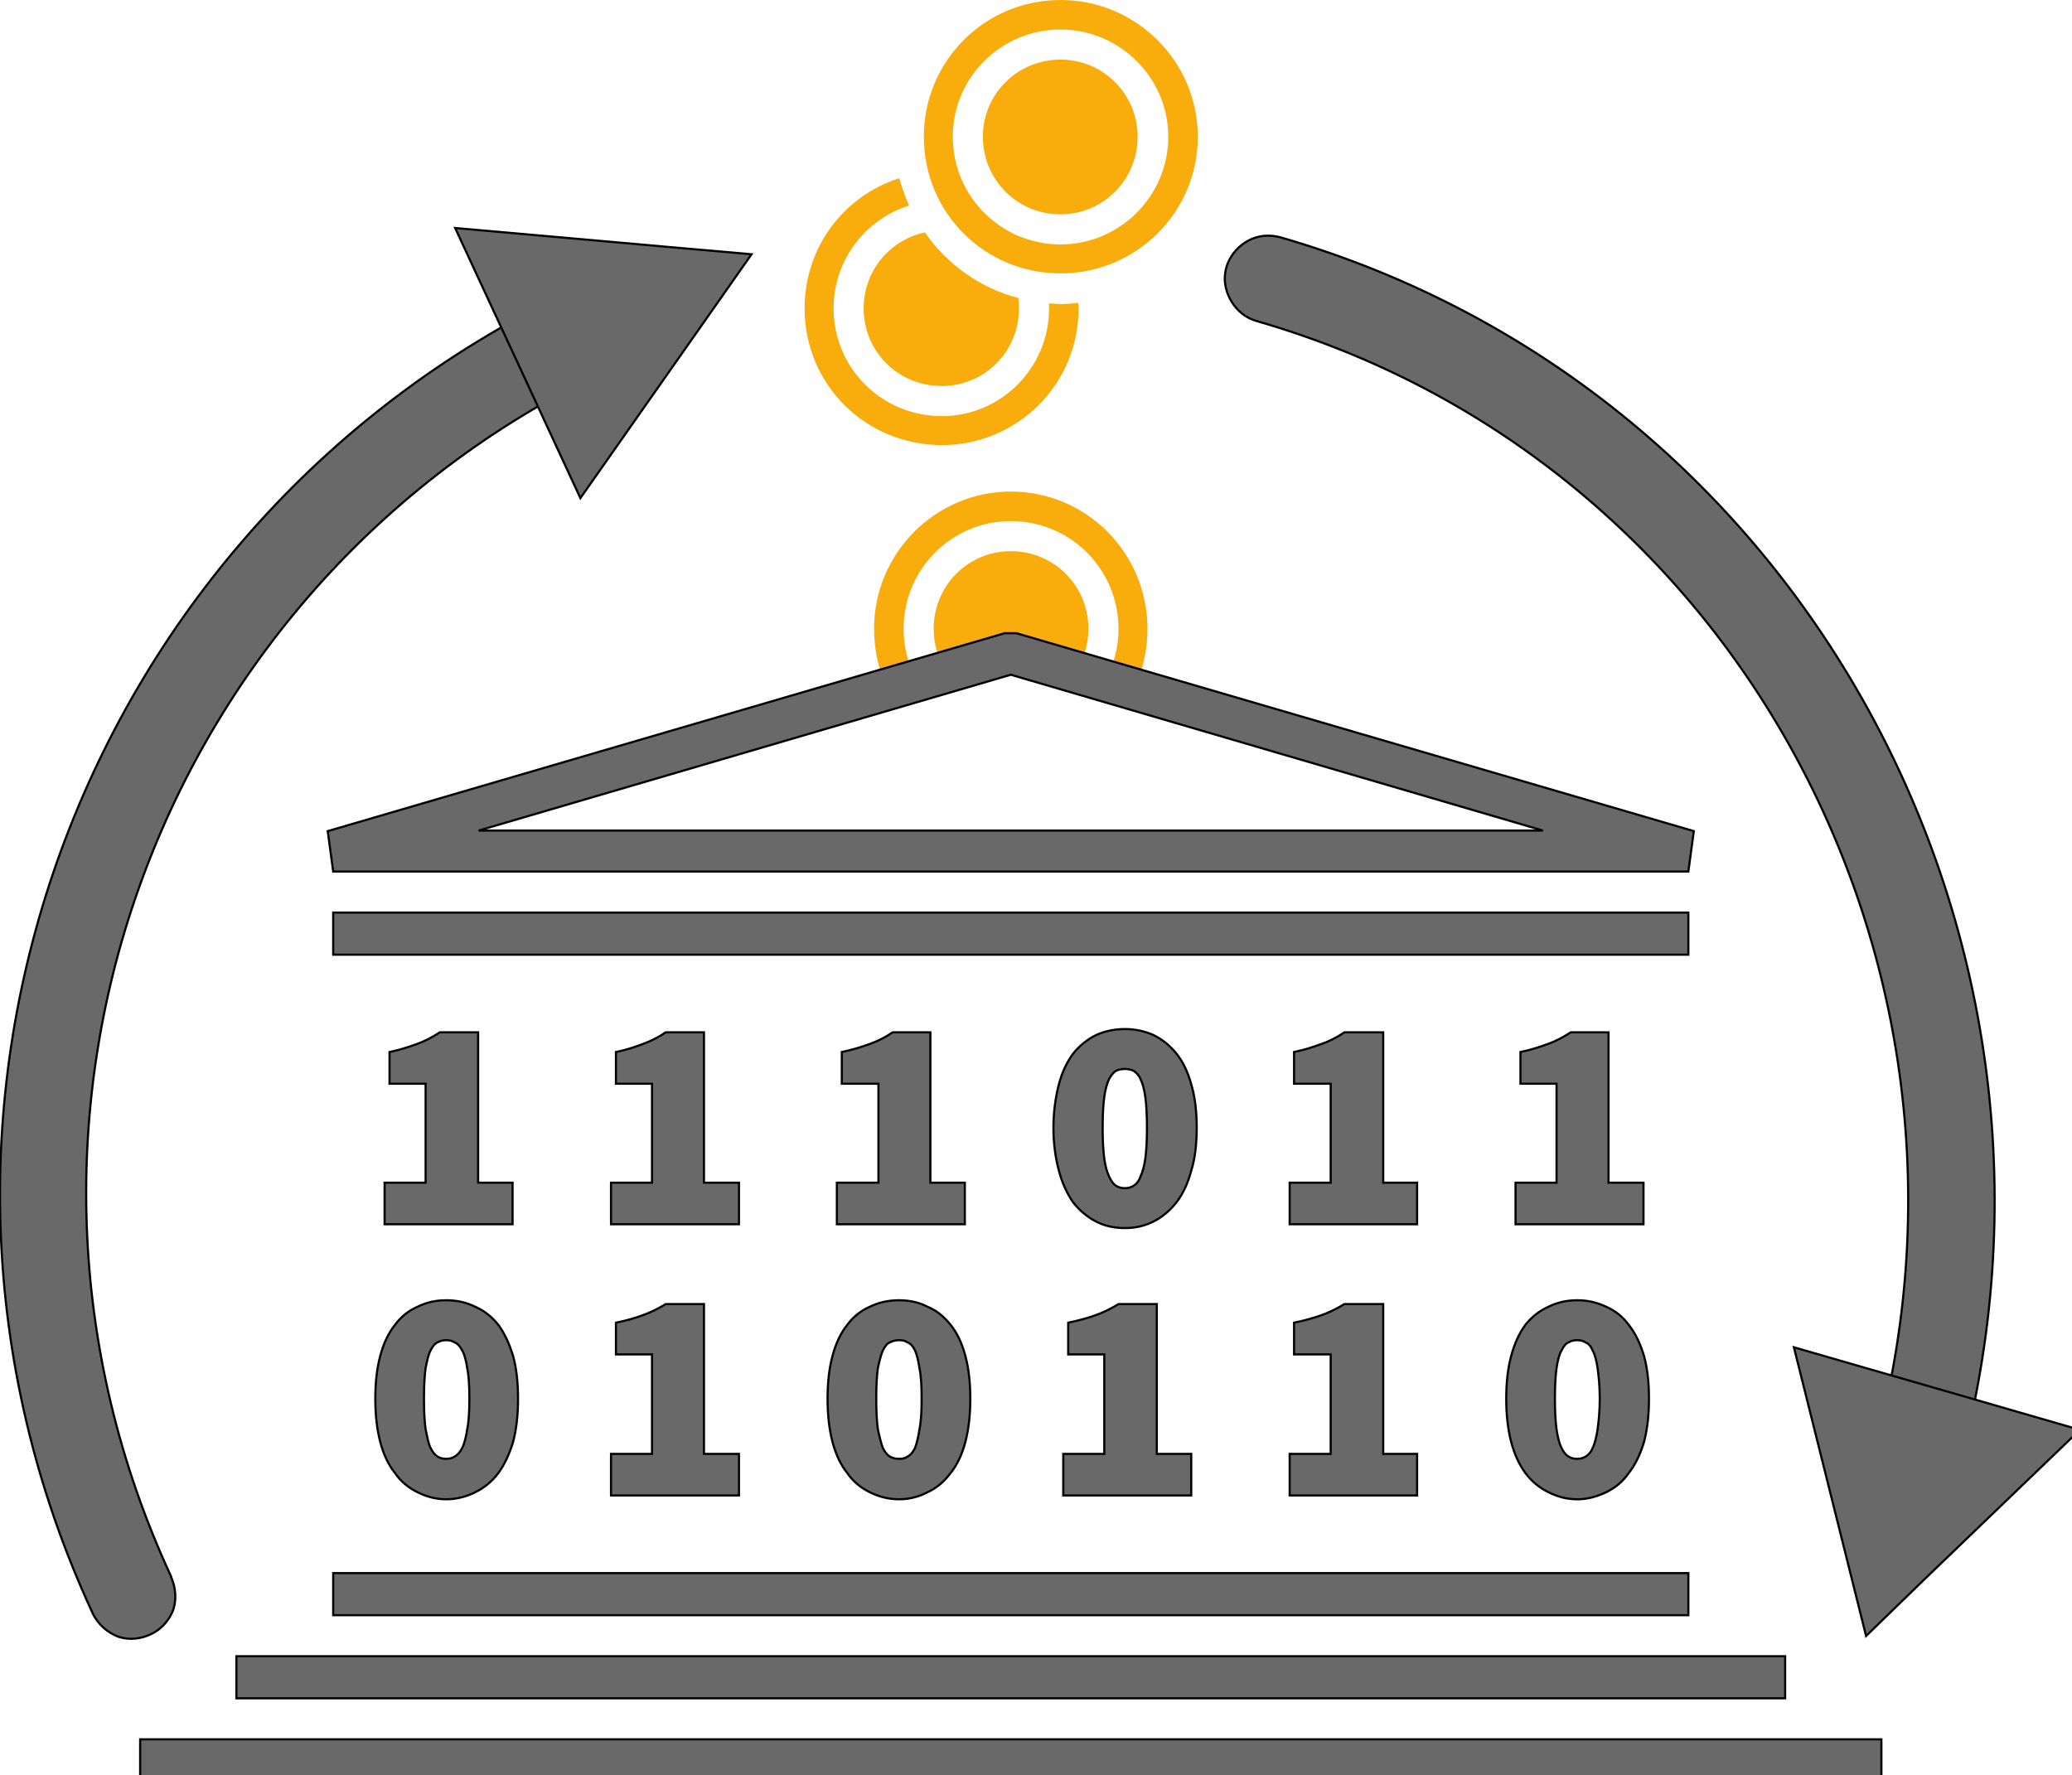 <svg xmlns="http://www.w3.org/2000/svg" xmlns:svg="http://www.w3.org/2000/svg" id="svg130" width="291.738" height="250" version="1.1" viewBox="0 0 291.738 250"><title id="title2">Group</title><desc id="desc4">Created with Sketch.</desc><g id="Page-1" transform="matrix(0.077,0,0,0.077,-0.056,0)" style="fill:none;fill-rule:evenodd;stroke:none;stroke-width:1"><g id="logo"><g id="id1"><g id="Group"><g id="id4" transform="translate(1689)"><rect id="Rectangle-path" width="503" height="501" x="0" y="0"/><path id="Shape" d="M 251,0 C 112,0 1,112 1,250 1,389 112,500 251,500 389,500 502,389 502,250 502,112 389,0 251,0 Z m 0,54 c 108,0 197,88 197,196 0,109 -89,197 -197,197 C 142,447 54,359 54,250 54,142 142,54 251,54 Z m 0,55 c -79,0 -142,63 -142,141 0,79 63,142 142,142 78,0 141,-63 141,-142 0,-78 -63,-141 -141,-141 z" style="fill:#f9ad0c"/></g><g id="id5" transform="translate(1471,326)"><rect id="rect11" width="503" height="489" x="0" y="0"/><path id="path13" d="M 174,0 C 73,32 1,126 1,238 c 0,139 111,250 251,250 138,0 250,-111 250,-250 0,-3 0,-7 -1,-10 -10,1 -21,2 -31,2 -8,0 -15,-1 -22,-1 0,3 0,6 0,9 0,109 -88,197 -196,197 C 142,435 54,347 54,238 54,150 112,75 192,50 185,34 179,17 174,0 Z m 47,99 c -65,14 -112,71 -112,139 0,79 63,142 143,142 78,0 141,-63 141,-142 0,-6 0,-12 -1,-19 C 322,201 261,157 221,99 Z" style="fill:#f9ad0c"/></g><g id="id6" transform="translate(1599,899)"><rect id="rect16" width="501" height="363" x="0" y="0"/><path id="path18" d="M 250,0 C 112,0 0,113 0,251 0,291 9,329 25,362 L 79,347 C 63,318 54,286 54,251 54,142 142,54 250,54 c 109,0 197,88 197,197 0,35 -9,67 -25,96 l 53,15 C 491,329 500,291 500,251 500,113 389,0 250,0 Z m 0,109 c -78,0 -141,63 -141,142 0,30 9,57 24,80 l 118,-34 117,34 c 15,-23 24,-50 24,-80 0,-79 -63,-142 -142,-142 z" style="fill:#f9ad0c"/></g><g id="id7" transform="translate(610,2877)"><rect id="rect21" width="2479" height="79" x="0" y="0"/><polygon id="polygon23" points="2478 0 0 0 0 77 2478 77" style="fill:#696969;stroke-width:3.912;stroke-miterlimit:4;stroke-dasharray:none;stroke:#000;stroke-opacity:1"/></g><g id="id8" transform="translate(433,3029)"><rect id="rect26" width="2833" height="78" x="0" y="0"/><polygon id="polygon28" points="2832 0 0 0 0 77 2832 77" style="fill:#696969;stroke-width:3.912;stroke-miterlimit:4;stroke-dasharray:none;stroke:#000;stroke-opacity:1"/></g><g id="id9" transform="translate(610,1669)"><rect id="rect31" width="2479" height="78" x="0" y="0"/><polygon id="polygon33" points="2478 0 0 0 0 77 2478 77" style="fill:#696969;stroke-width:3.912;stroke-miterlimit:4;stroke-dasharray:none;stroke:#000;stroke-opacity:1"/></g><g id="id10" transform="translate(704,1888)"><rect id="rect36" width="236" height="353" x="0" y="0"/><path id="path38" d="M 0,275 H 75 V 94 H 9 V 36 C 29,32 46,26 60,21 74,16 87,9 101,0 h 70 v 275 h 63 v 76 H 0 Z" style="fill:#696969;stroke-width:3.912;stroke-miterlimit:4;stroke-dasharray:none;stroke:#000;stroke-opacity:1"/></g><g id="id11" transform="translate(1118,1888)"><rect id="rect41" width="236" height="353" x="0" y="0"/><path id="path43" d="M 0,275 H 75 V 94 H 9 V 36 C 29,32 46,26 59,21 73,16 87,9 100,0 h 70 v 275 h 64 v 76 H 0 Z" style="fill:#696969;stroke-width:3.912;stroke-miterlimit:4;stroke-dasharray:none;stroke:#000;stroke-opacity:1"/></g><g id="id12" transform="translate(1531,1888)"><rect id="rect46" width="236" height="353" x="0" y="0"/><path id="path48" d="M 0,275 H 76 V 94 H 9 V 36 C 29,32 47,26 61,21 75,16 89,9 102,0 h 69 v 275 h 63 v 76 H 0 Z" style="fill:#696969;stroke-width:3.912;stroke-miterlimit:4;stroke-dasharray:none;stroke:#000;stroke-opacity:1"/></g><g id="id13" transform="translate(1927,1882)"><rect id="rect51" width="263" height="366" x="0" y="0"/><path id="path53" d="M 131,364 C 111,364 93,360 78,352 62,344 48,332 36,317 25,301 16,282 10,259 4,237 0,210 0,181 0,151 4,124 10,101 16,78 25,60 36,45 48,30 62,19 78,11 93,4 111,0 131,0 c 19,0 36,4 52,11 16,8 30,19 42,34 12,15 21,34 27,56 7,23 10,50 10,80 0,29 -3,56 -10,78 -6,23 -15,42 -27,58 -12,15 -26,27 -42,35 -16,8 -33,12 -52,12 z m 0,-73 c 5,0 10,-1 15,-4 5,-3 10,-8 13,-17 4,-8 7,-19 9,-33 2,-15 3,-33 3,-56 0,-24 -1,-42 -3,-57 -2,-14 -5,-25 -9,-33 -3,-7 -8,-12 -13,-15 -5,-2 -10,-3 -15,-3 -6,0 -11,1 -16,3 -5,3 -9,8 -13,15 -4,8 -7,19 -9,33 -2,15 -3,33 -3,57 0,23 1,41 3,56 2,14 5,25 9,33 4,9 8,14 13,17 5,3 10,4 16,4 z" style="fill:#696969;stroke-width:3.912;stroke-miterlimit:4;stroke-dasharray:none;stroke:#000;stroke-opacity:1"/></g><g id="id14" transform="translate(2359,1888)"><rect id="rect56" width="234" height="353" x="0" y="0"/><path id="path58" d="M 0,275 H 75 V 94 H 8 V 36 C 28,32 45,26 59,21 73,16 87,9 100,0 h 71 v 275 h 62 v 76 H 0 Z" style="fill:#696969;stroke-width:3.912;stroke-miterlimit:4;stroke-dasharray:none;stroke:#000;stroke-opacity:1"/></g><g id="id15" transform="translate(2772,1888)"><rect id="rect61" width="236" height="353" x="0" y="0"/><path id="path63" d="M 0,275 H 75 V 94 H 9 V 36 C 29,32 46,26 60,21 74,16 87,9 101,0 h 69 v 275 h 64 v 76 H 0 Z" style="fill:#696969;stroke-width:3.912;stroke-miterlimit:4;stroke-dasharray:none;stroke:#000;stroke-opacity:1"/></g><g id="id16" transform="translate(687,2378)"><rect id="rect66" width="262" height="365" x="0" y="0"/><path id="path68" d="M 130,364 C 110,364 93,359 77,351 61,343 47,332 36,316 24,301 15,282 9,259 3,236 0,210 0,180 0,150 3,124 9,102 15,79 24,60 36,45 47,30 61,19 77,12 93,4 110,0 130,0 c 19,0 37,4 53,12 16,7 30,18 42,33 11,15 20,34 27,57 6,22 9,48 9,78 0,30 -3,56 -9,79 -7,23 -16,42 -27,57 -12,16 -26,27 -42,35 -16,8 -34,13 -53,13 z m 0,-74 c 5,0 10,-1 15,-4 5,-3 10,-8 14,-16 4,-8 7,-20 9,-34 3,-14 4,-33 4,-56 0,-23 -1,-42 -4,-56 -2,-14 -5,-25 -9,-32 -4,-8 -9,-13 -14,-15 -5,-3 -10,-4 -15,-4 -6,0 -11,1 -16,4 -5,2 -9,7 -13,15 -4,7 -6,18 -9,32 -2,14 -3,33 -3,56 0,23 1,42 3,56 3,14 5,26 9,34 4,8 8,13 13,16 5,3 10,4 16,4 z" style="fill:#696969;stroke-width:3.912;stroke-miterlimit:4;stroke-dasharray:none;stroke:#000;stroke-opacity:1"/></g><g id="id17" transform="translate(1118,2385)"><rect id="rect71" width="236" height="351" x="0" y="0"/><path id="path73" d="M 0,274 H 75 V 92 H 9 V 34 C 29,30 46,25 59,20 73,15 87,8 100,0 h 70 v 274 h 64 v 76 H 0 Z" style="fill:#696969;stroke-width:3.912;stroke-miterlimit:4;stroke-dasharray:none;stroke:#000;stroke-opacity:1"/></g><g id="id18" transform="translate(1513,2378)"><rect id="rect76" width="263" height="365" x="0" y="0"/><path id="path78" d="M 132,364 C 112,364 94,359 78,351 62,343 48,332 37,316 25,301 16,282 10,259 4,236 1,210 1,180 1,150 4,124 10,102 16,79 25,60 37,45 48,30 62,19 78,12 94,4 112,0 132,0 c 19,0 37,4 52,12 17,7 30,18 42,33 12,15 21,34 27,57 6,22 9,48 9,78 0,30 -3,56 -9,79 -6,23 -15,42 -27,57 -12,16 -25,27 -42,35 -15,8 -33,13 -52,13 z m 0,-74 c 6,0 11,-1 15,-4 6,-3 10,-8 14,-16 3,-8 6,-20 8,-34 3,-14 4,-33 4,-56 0,-23 -1,-42 -4,-56 -2,-14 -5,-25 -8,-32 -4,-8 -8,-13 -14,-15 -4,-3 -9,-4 -15,-4 -6,0 -11,1 -17,4 -5,2 -9,7 -13,15 -3,7 -6,18 -9,32 -2,14 -3,33 -3,56 0,23 1,42 3,56 3,14 6,26 9,34 4,8 8,13 13,16 6,3 11,4 17,4 z" style="fill:#696969;stroke-width:3.912;stroke-miterlimit:4;stroke-dasharray:none;stroke:#000;stroke-opacity:1"/></g><g id="id19" transform="translate(1945,2385)"><rect id="rect81" width="236" height="351" x="0" y="0"/><path id="path83" d="M 0,274 H 75 V 92 H 9 V 34 C 29,30 46,25 60,20 74,15 88,8 101,0 h 70 v 274 h 63 v 76 H 0 Z" style="fill:#696969;stroke-width:3.912;stroke-miterlimit:4;stroke-dasharray:none;stroke:#000;stroke-opacity:1"/></g><g id="id20" transform="translate(2359,2385)"><rect id="rect86" width="234" height="351" x="0" y="0"/><path id="path88" d="M 0,274 H 75 V 92 H 8 V 34 C 28,30 45,25 59,20 73,15 87,8 100,0 h 71 v 274 h 62 v 76 H 0 Z" style="fill:#696969;stroke-width:3.912;stroke-miterlimit:4;stroke-dasharray:none;stroke:#000;stroke-opacity:1"/></g><g id="id21" transform="translate(2754,2378)"><rect id="rect91" width="263" height="365" x="0" y="0"/><path id="path93" d="M 131,364 C 111,364 94,359 78,351 62,343 48,332 36,316 25,301 16,282 10,259 4,236 1,210 1,180 1,150 4,124 10,102 16,79 25,60 36,45 48,30 62,19 78,12 94,4 111,0 131,0 c 19,0 36,4 53,12 16,7 30,18 41,33 12,15 21,34 28,57 6,22 9,48 9,78 0,30 -3,56 -9,79 -7,23 -16,42 -28,57 -11,16 -25,27 -41,35 -17,8 -34,13 -53,13 z m 0,-74 c 5,0 10,-1 15,-4 5,-3 10,-8 13,-16 4,-8 7,-20 9,-34 2,-14 4,-33 4,-56 0,-23 -2,-42 -4,-56 -2,-14 -5,-25 -9,-32 -3,-8 -8,-13 -13,-15 -5,-3 -10,-4 -15,-4 -6,0 -11,1 -16,4 -5,2 -9,7 -13,15 -4,7 -7,18 -9,32 -2,14 -3,33 -3,56 0,23 1,42 3,56 2,14 5,26 9,34 4,8 8,13 13,16 5,3 10,4 16,4 z" style="fill:#696969;stroke-width:3.912;stroke-miterlimit:4;stroke-dasharray:none;stroke:#000;stroke-opacity:1"/></g><g id="id22" transform="translate(2240,431)"><rect id="rect96" width="1409" height="2341" x="0" y="0"/><path id="path98" d="M 79,0 C 38,0 5,34 1,69 c -5,34 18,76 57,87 886,255 1380,1196 1125,2082 h 1 c -7,21 -4,46 7,64 12,18 28,29 46,34 18,5 38,5 57,-4 19,-9 35,-29 41,-51 C 1614,1314 1071,283 102,3 94,1 87,0 79,0 Z" style="fill:#696969;stroke-width:3.912;stroke-miterlimit:4;stroke-dasharray:none;stroke:#000;stroke-opacity:1"/></g><g id="id23" transform="translate(3281,2464)"><rect id="rect101" width="524" height="529" x="0" y="0"/><polygon id="polygon103" points="523 151 0 0 132 528 237 426" style="fill:#696969;stroke-width:3.912;stroke-miterlimit:4;stroke-dasharray:none;stroke:#000;stroke-opacity:1"/></g><g id="id24" transform="translate(0,517)"><rect id="rect106" width="1171" height="2481" x="1" y="1"/><path id="path108" d="m 1086,1 c -10,1 -19,4 -28,8 -914,425 -1311,1511 -888,2424 9,20 28,37 49,44 20,6 40,3 57,-5 16,-7 31,-21 40,-41 8,-19 7,-44 -3,-65 l 1,1 C -74,1531 288,541 1125,153 h -1 c 36,-16 53,-59 44,-91 -8,-33 -43,-64 -82,-61 z" style="fill:#696969;stroke-width:3.912;stroke-miterlimit:4;stroke-dasharray:none;stroke:#000;stroke-opacity:1"/></g><g id="id25" transform="translate(833,417)"><rect id="rect111" width="543" height="495" x="0" y="0"/><polygon id="polygon113" points="394 35 0 0 229 494 542 48" style="fill:#696969;stroke-width:3.912;stroke-miterlimit:4;stroke-dasharray:none;stroke:#000;stroke-opacity:1"/></g><g id="id26" transform="translate(257,3181)"><rect id="rect116" width="3185" height="79" x="0" y="0"/><polygon id="polygon118" points="3184 0 0 0 0 77 3184 77" style="fill:#696969;stroke-width:3.912;stroke-miterlimit:4;stroke-dasharray:none;stroke:#000;stroke-opacity:1"/></g><g id="id27" transform="translate(599,1158)"><rect id="rect121" width="2500" height="437" x="0" y="0"/><path id="path123" d="M 1239,0 1,362 11,436 H 1250 2489 L 2499,362 1260,0 Z m 11,76 973,285 H 1250 277 Z" style="fill:#696969;stroke-width:3.912;stroke-miterlimit:4;stroke-dasharray:none;stroke:#000;stroke-opacity:1"/></g></g></g></g></g></svg>